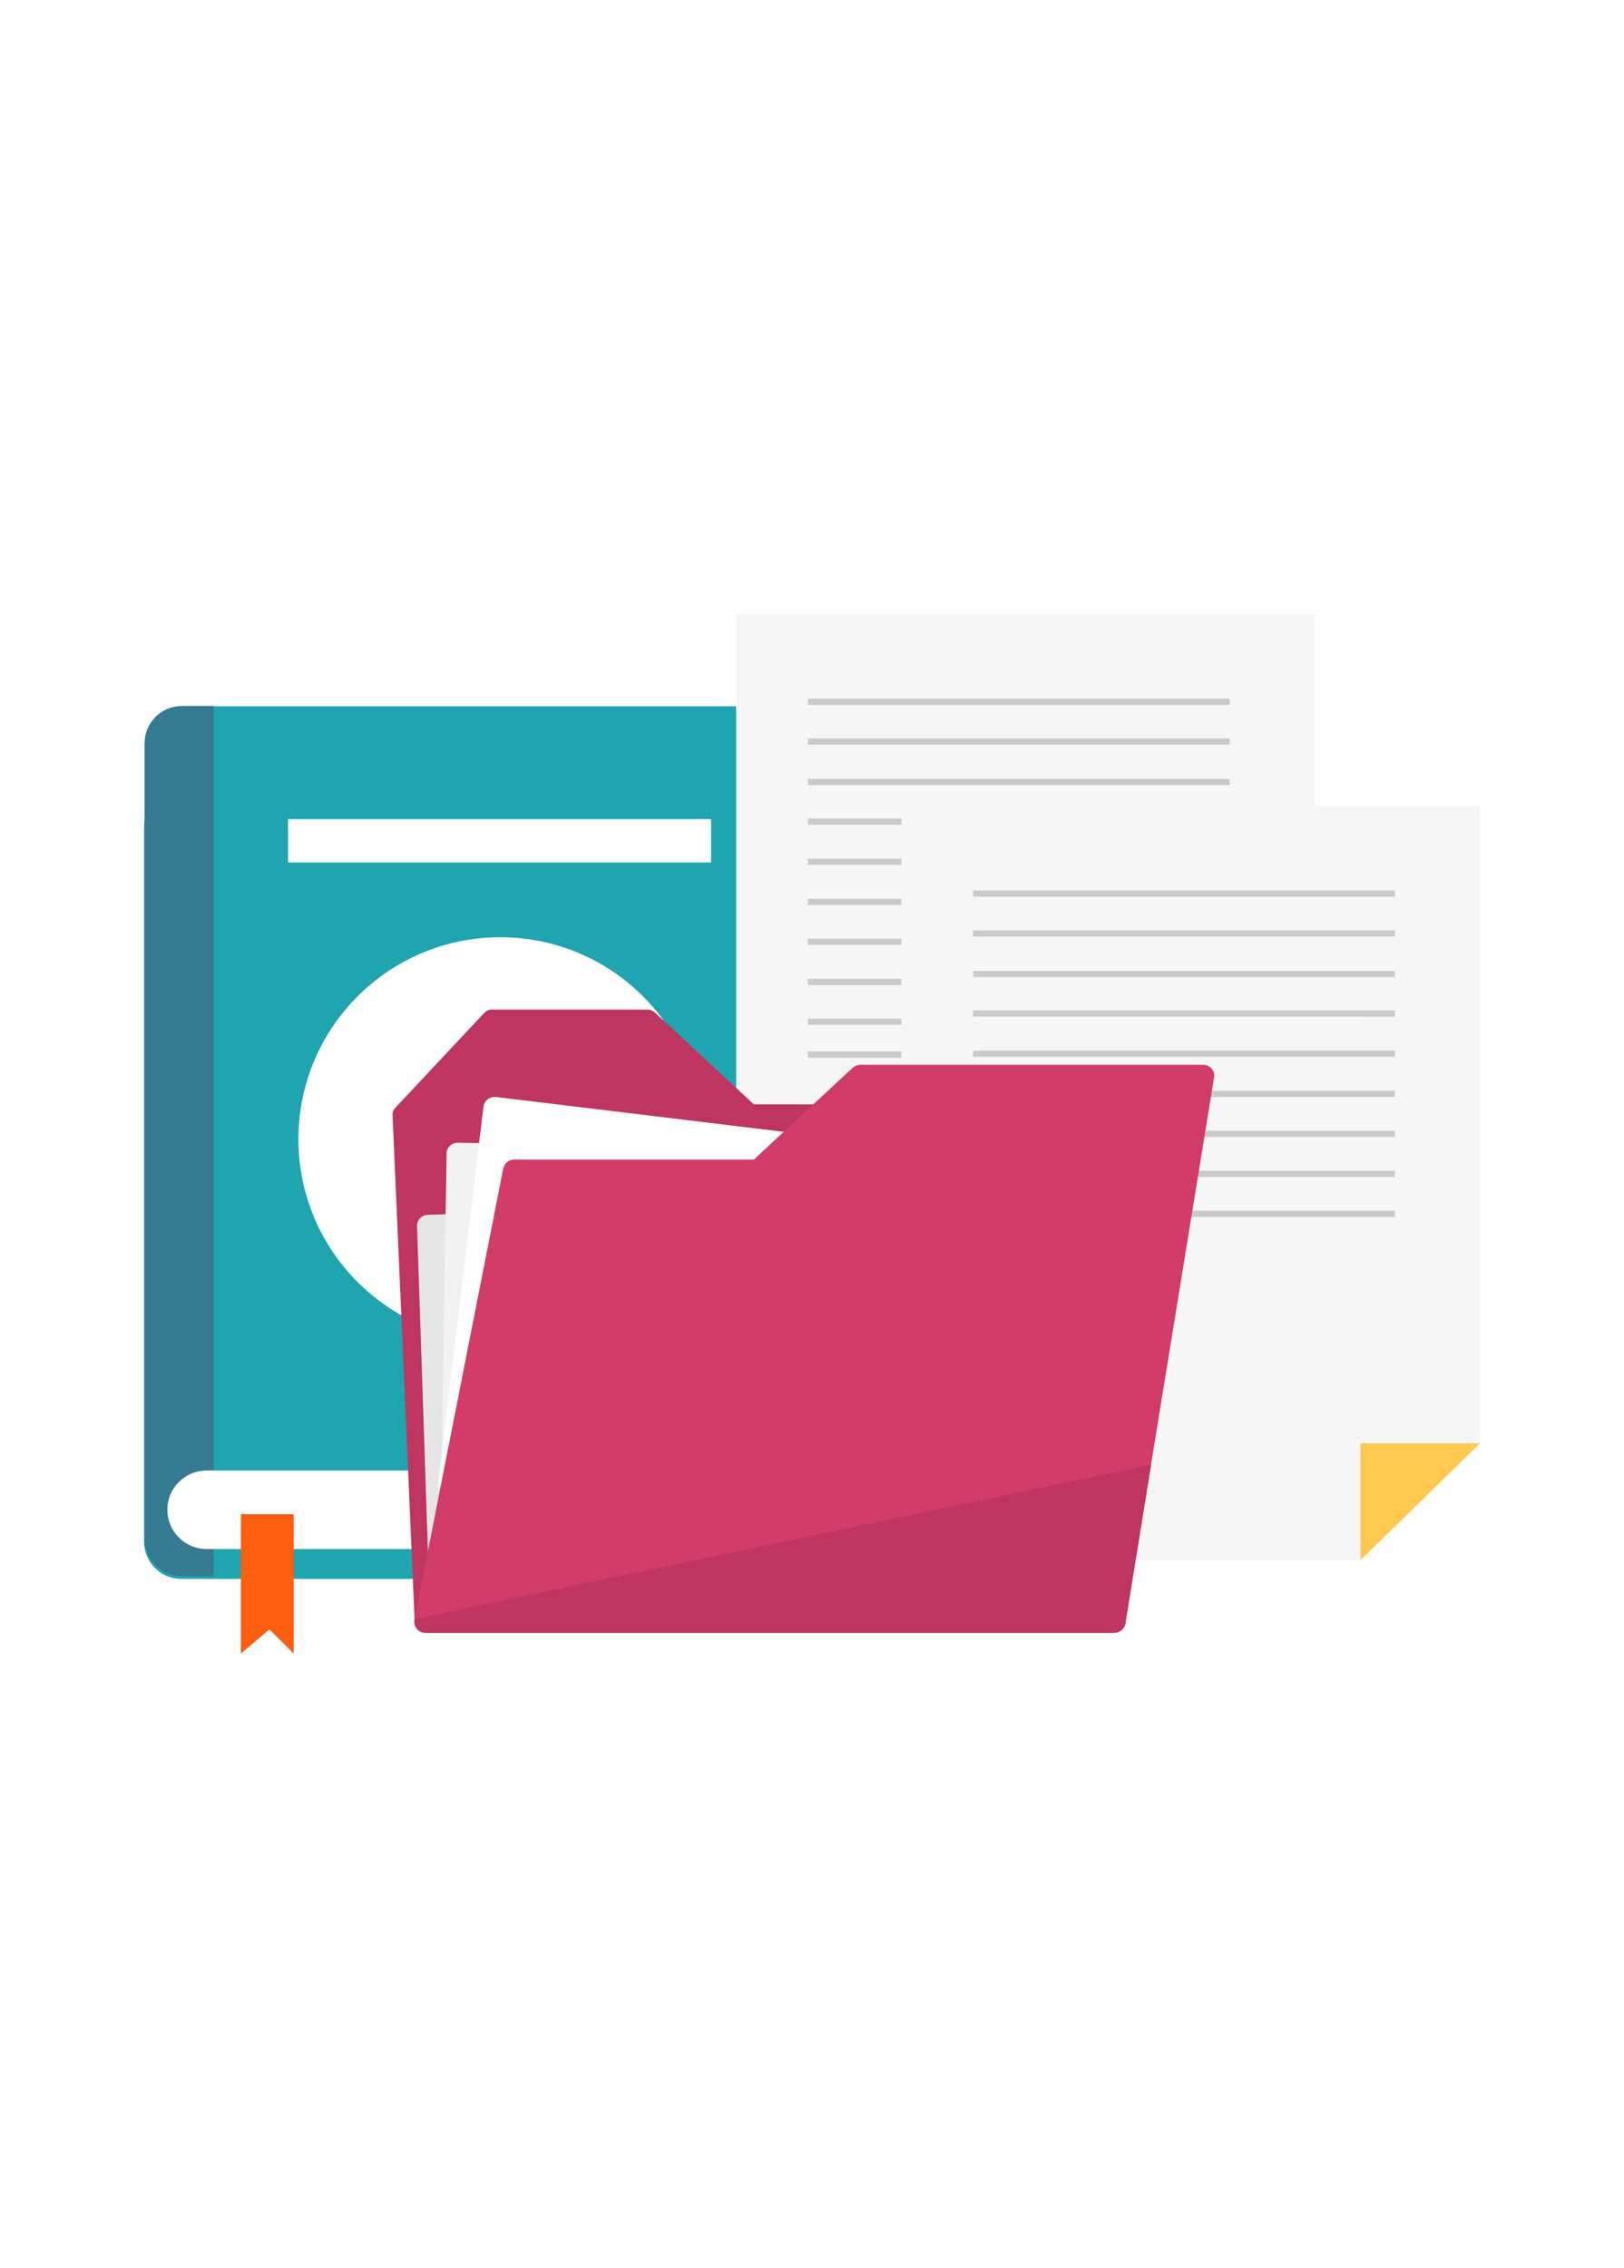 <?xml version="1.0" encoding="utf-8"?>
<!-- Generator: Adobe Illustrator 24.0.3, SVG Export Plug-In . SVG Version: 6.00 Build 0)  -->
<svg version="1.1" id="Layer_1" xmlns="http://www.w3.org/2000/svg" xmlns:xlink="http://www.w3.org/1999/xlink" x="0px" y="0px"
	 width="550.2px" height="768px" viewBox="0 0 550.2 768" style="enable-background:new 0 0 550.2 768;" xml:space="preserve">
<style type="text/css">
	.st0{fill:#FFFFFF;}
	.st1{fill:#1EA5B0;}
	.st2{fill:#347A91;}
	.st3{fill:#FF5D10;}
	.st4{fill:#F6F6F6;}
	.st5{fill:#FFCA4F;}
	.st6{fill:#C8CACC;}
	.st7{fill:#BE3660;}
	.st8{fill:#E6E6E6;}
	.st9{fill:#F2F2F2;}
	.st10{fill:#D13C69;}
</style>
<title>Artboard 23</title>
<rect x="-22.5" y="-24.6" class="st0" width="598" height="810.1"/>
<g>
	<g>
		<g>
			<path class="st1" d="M270.2,522.1c0,7-5.7,12.6-12.6,12.6H61.4c-7,0-12.6-5.7-12.6-12.6V280.3c0-7,5.7-12.6,12.6-12.6h196.2
				c7,0,12.6,5.7,12.6,12.6V522.1z"/>
			<path class="st1" d="M70,498h199.4c0.6-1.5,1-3.1,1-4.8V251.8c0-7-5.7-12.6-12.6-12.6H61.6c-7,0-12.6,5.7-12.6,12.6v241.4
				c0,7,5.7,12.6,12.6,12.6H70V498z"/>
			<path class="st2" d="M72.4,239.1H61.6c-7,0-12.6,5.7-12.6,12.6v269.5c0,7,5.7,12.6,12.6,12.6h10.8
				C72.4,533.8,72.4,239.1,72.4,239.1z"/>
			<path class="st0" d="M261.9,498H70c-7.3,0-13.3,5.9-13.3,13.3c0,7.3,5.9,13.3,13.3,13.3h191.8V498H261.9z"/>
		</g>
		<rect x="97.6" y="277.4" class="st0" width="143.3" height="14.7"/>
		<polygon class="st3" points="81.6,512.8 81.6,560 91.3,551.8 99.5,560 99.5,512.8 		"/>
		<g>
			<circle class="st0" cx="169.5" cy="385.8" r="68.4"/>
		</g>
	</g>
	<g>
		<path class="st4" d="M249.4,208h196v215.8l-40.5,39.6H249.4V208L249.4,208z"/>
		<path class="st5" d="M404.9,423.8h40.5l-40.5,39.6V423.8z"/>
		<path class="st6" d="M273.7,236.6h142.9v2.1H273.7V236.6z M273.7,356.1L273.7,356.1h65.4v2.1h-65.4V356.1L273.7,356.1z M273.7,345
			L273.7,345h142.9v2.1H273.7V345z M273.7,331.5L273.7,331.5h142.9v2.1H273.7V331.5z M273.7,317.9L273.7,317.9h142.9v2.1H273.7
			V317.9z M273.7,304.4L273.7,304.4h142.9v2.1H273.7V304.4z M273.7,290.8L273.7,290.8h142.9v2.1H273.7V290.8z M273.7,277.2
			L273.7,277.2h142.9v2.1H273.7V277.2z M273.7,263.8L273.7,263.8h142.9v2.1H273.7V263.8z M273.7,250.1L273.7,250.1h142.9v2.1H273.7
			V250.1z"/>
	</g>
	<g>
		<path class="st4" d="M305.4,273h196v215.8l-40.5,39.6H305.4V273L305.4,273z"/>
		<path class="st5" d="M460.9,488.8h40.5l-40.5,39.6V488.8z"/>
		<path class="st6" d="M329.7,301.6h142.9v2.1H329.7V301.6z M329.7,421.1L329.7,421.1h65.4v2.1h-65.4V421.1L329.7,421.1z M329.7,410
			L329.7,410h142.9v2.1H329.7V410z M329.7,396.5L329.7,396.5h142.9v2.1H329.7V396.5z M329.7,382.9L329.7,382.9h142.9v2.1H329.7
			V382.9z M329.7,369.4L329.7,369.4h142.9v2.1H329.7V369.4z M329.7,355.8L329.7,355.8h142.9v2.1H329.7V355.8z M329.7,342.2
			L329.7,342.2h142.9v2.1H329.7V342.2z M329.7,328.8L329.7,328.8h142.9v2.1H329.7V328.8z M329.7,315.1L329.7,315.1h142.9v2.1H329.7
			V315.1z"/>
	</g>
	<g>
		<path class="st7" d="M373.9,377.6c-0.1-2-1.7-3.6-3.8-3.6H255.4l-33.5-31.1c-0.7-0.6-1.6-1-2.6-1h-52.6c-1,0-2,0.4-2.7,1.2l-30,32
			c-0.7,0.7-1.1,1.7-1,2.7l7.5,171.3c0.1,2,1.7,3.6,3.8,3.6h233.4c1,0,2-0.4,2.7-1.2c0.7-0.7,1.1-1.7,1-2.8L373.9,377.6z"/>
		<path class="st8" d="M363.6,404.1l-218.7,7.3c-2.1,0.1-3.7,1.8-3.6,3.9l4.3,128.6c0.1,2.1,1.8,3.7,3.9,3.6l218.7-7.3
			c2.1-0.1,3.7-1.8,3.6-3.9l-4.3-128.6C367.4,405.6,365.6,404,363.6,404.1z"/>
		<path class="st9" d="M373.9,390.3L155.1,387c-2.1,0-3.8,1.6-3.8,3.7l-2,128.7c0,2.1,1.6,3.8,3.7,3.8l218.8,3.3
			c2.1,0,3.8-1.6,3.8-3.7l2-128.7C377.7,392,376,390.3,373.9,390.3z"/>
		<path class="st0" d="M385.3,397.8L168,371.5c-2.1-0.2-3.9,1.2-4.2,3.3l-15.4,127.7c-0.2,2.1,1.2,3.9,3.3,4.2L369,533
			c2.1,0.2,3.9-1.2,4.2-3.3L388.6,402C388.8,399.8,387.3,398,385.3,397.8z"/>
		<path class="st10" d="M410.5,361.9c-0.7-0.8-1.8-1.3-2.9-1.3H291.5c-0.9,0-1.9,0.4-2.6,1l-33.5,31.1h-81.2c-1.8,0-3.3,1.3-3.7,3
			l-30.1,152.8c-0.2,1.1,0.1,2.2,0.8,3.1c0.7,0.9,1.8,1.4,2.9,1.4h233.4c1.8,0,3.4-1.3,3.7-3.2L411.3,365
			C411.6,363.8,411.2,362.8,410.5,361.9z"/>
		<g>
			<path class="st7" d="M141.3,551.5c0.7,0.9,1.8,1.4,2.9,1.4h233.4c1.8,0,3.4-1.3,3.7-3.2L390,496l-249.5,52.3
				C140.3,549.5,140.6,550.6,141.3,551.5z"/>
		</g>
	</g>
</g>
</svg>
